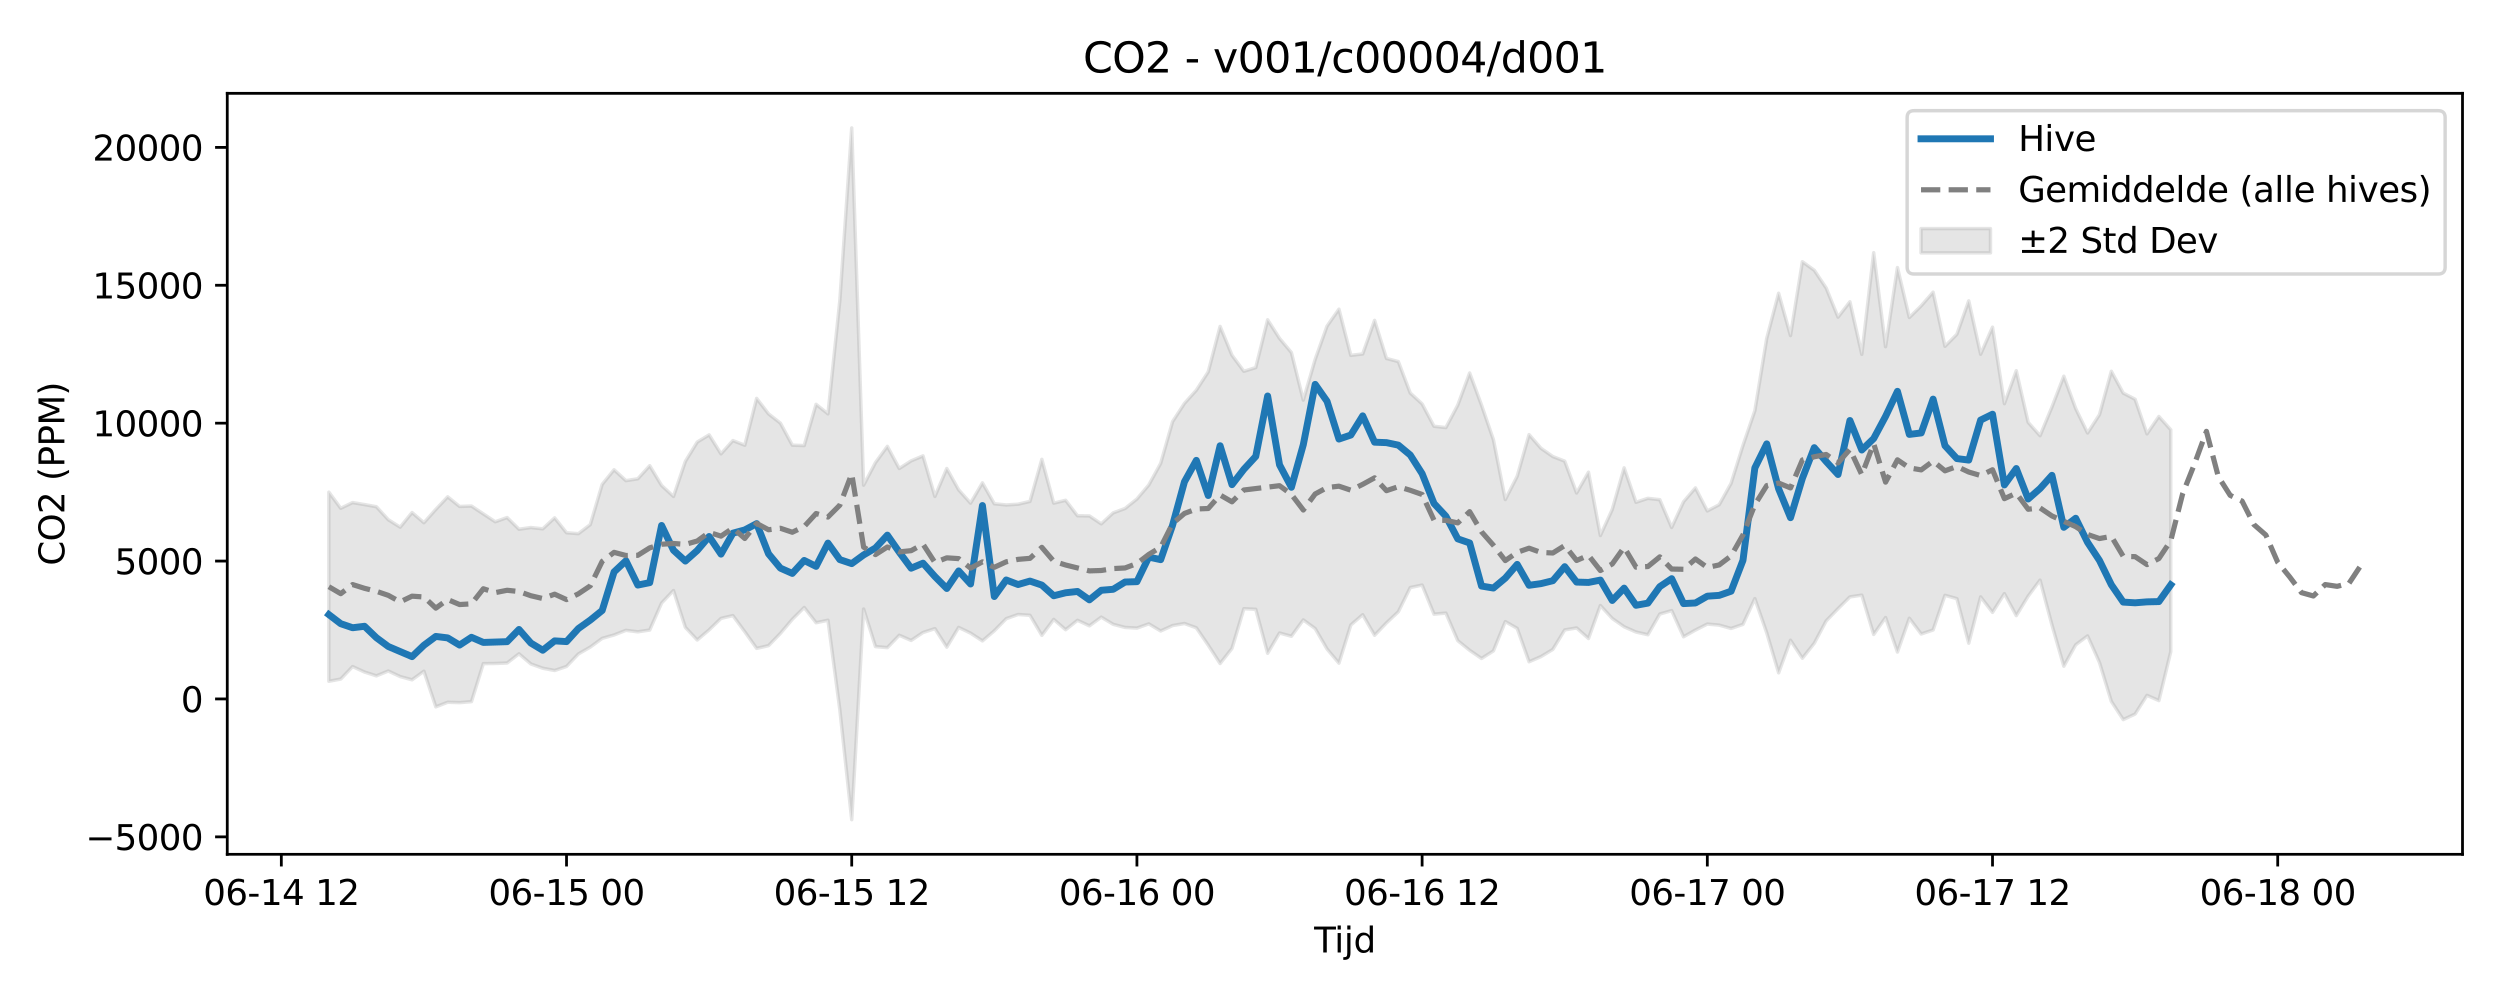 <?xml version="1.0" encoding="utf-8" standalone="no"?>
<!DOCTYPE svg PUBLIC "-//W3C//DTD SVG 1.1//EN"
  "http://www.w3.org/Graphics/SVG/1.1/DTD/svg11.dtd">
<svg xmlns:xlink="http://www.w3.org/1999/xlink" width="720pt" height="288pt" viewBox="0 0 720 288" xmlns="http://www.w3.org/2000/svg" version="1.1">
 <defs>
  <style type="text/css">*{stroke-linejoin: round; stroke-linecap: butt}</style>
 </defs>
 <g id="figure_1">
  <g id="patch_1">
   <path d="M 0 288 
L 720 288 
L 720 0 
L 0 0 
z
" style="fill: #ffffff"/>
  </g>
  <g id="axes_1">
   <g id="patch_2">
    <path d="M 65.45 246.04 
L 709.2 246.04 
L 709.2 26.88 
L 65.45 26.88 
z
" style="fill: #ffffff"/>
   </g>
   <g id="FillBetweenPolyCollection_1">
    <defs>
     <path id="m5bd77cca55" d="M 94.711 -146.262 
L 94.711 -91.79 
L 98.134 -92.432 
L 101.556 -96.026 
L 104.979 -94.453 
L 108.401 -93.35 
L 111.823 -94.751 
L 115.246 -93.149 
L 118.668 -92.214 
L 122.09 -94.69 
L 125.513 -84.427 
L 128.935 -85.749 
L 132.358 -85.642 
L 135.78 -85.922 
L 139.202 -96.878 
L 142.625 -96.915 
L 146.047 -97.052 
L 149.469 -99.702 
L 152.892 -96.78 
L 156.314 -95.551 
L 159.737 -94.89 
L 163.159 -96.06 
L 166.581 -99.667 
L 170.004 -101.636 
L 173.426 -104.149 
L 176.849 -105.129 
L 180.271 -106.464 
L 183.693 -106.031 
L 187.116 -106.551 
L 190.538 -114.322 
L 193.96 -117.931 
L 197.383 -107.316 
L 200.805 -103.682 
L 204.228 -106.59 
L 207.65 -109.899 
L 211.072 -110.711 
L 214.495 -106.063 
L 217.917 -101.258 
L 221.339 -102.054 
L 224.762 -105.59 
L 228.184 -109.633 
L 231.607 -113.046 
L 235.029 -108.654 
L 238.451 -109.371 
L 241.874 -83.58 
L 245.296 -51.922 
L 248.719 -112.604 
L 252.141 -101.773 
L 255.563 -101.484 
L 258.986 -105.042 
L 262.408 -103.551 
L 265.83 -105.84 
L 269.253 -106.954 
L 272.675 -101.615 
L 276.098 -107.307 
L 279.52 -105.653 
L 282.942 -103.421 
L 286.365 -106.327 
L 289.787 -109.816 
L 293.21 -111.025 
L 296.632 -110.796 
L 300.054 -105.009 
L 303.477 -109.615 
L 306.899 -106.638 
L 310.321 -109.355 
L 313.744 -107.757 
L 317.166 -110.27 
L 320.589 -108.201 
L 324.011 -107.299 
L 327.433 -107.111 
L 330.856 -108.323 
L 334.278 -106.271 
L 337.7 -107.834 
L 341.123 -108.431 
L 344.545 -107.189 
L 347.968 -102.196 
L 351.39 -96.897 
L 354.812 -101.253 
L 358.235 -112.696 
L 361.657 -112.519 
L 365.08 -99.861 
L 368.502 -105.693 
L 371.924 -104.758 
L 375.347 -109.466 
L 378.769 -106.975 
L 382.191 -101.075 
L 385.614 -97.002 
L 389.036 -108.002 
L 392.459 -110.962 
L 395.881 -105.039 
L 399.303 -108.609 
L 402.726 -111.819 
L 406.148 -118.778 
L 409.57 -119.501 
L 412.993 -111.116 
L 416.415 -111.425 
L 419.838 -103.491 
L 423.26 -100.711 
L 426.682 -98.356 
L 430.105 -100.538 
L 433.527 -108.984 
L 436.95 -107.026 
L 440.372 -97.409 
L 443.794 -98.893 
L 447.217 -100.966 
L 450.639 -106.58 
L 454.061 -107.15 
L 457.484 -104.107 
L 460.906 -113.606 
L 464.329 -109.884 
L 467.751 -107.488 
L 471.173 -105.976 
L 474.596 -105.194 
L 478.018 -111.151 
L 481.44 -112.146 
L 484.863 -104.604 
L 488.285 -106.54 
L 491.708 -108.271 
L 495.13 -107.964 
L 498.552 -106.998 
L 501.975 -108.181 
L 505.397 -115.594 
L 508.82 -105.748 
L 512.242 -94.215 
L 515.664 -103.611 
L 519.087 -98.43 
L 522.509 -102.735 
L 525.931 -109.166 
L 529.354 -112.701 
L 532.776 -116.091 
L 536.199 -116.6 
L 539.621 -105.274 
L 543.043 -110.151 
L 546.466 -100.209 
L 549.888 -109.945 
L 553.311 -105.41 
L 556.733 -106.566 
L 560.155 -116.543 
L 563.578 -115.591 
L 567 -102.75 
L 570.422 -116.097 
L 573.845 -111.635 
L 577.267 -117.035 
L 580.69 -110.698 
L 584.112 -116.31 
L 587.534 -120.926 
L 590.957 -108.047 
L 594.379 -96.128 
L 597.801 -102.298 
L 601.224 -104.86 
L 604.646 -97.214 
L 608.069 -85.988 
L 611.491 -80.753 
L 614.913 -82.351 
L 618.336 -87.736 
L 621.758 -86.231 
L 625.181 -100.32 
L 625.181 -164.229 
L 625.181 -164.229 
L 621.758 -168.053 
L 618.336 -163.058 
L 614.913 -173.018 
L 611.491 -174.785 
L 608.069 -181.071 
L 604.646 -168.58 
L 601.224 -163.292 
L 597.801 -170.343 
L 594.379 -179.655 
L 590.957 -170.774 
L 587.534 -162.52 
L 584.112 -166.365 
L 580.69 -181.236 
L 577.267 -171.739 
L 573.845 -193.778 
L 570.422 -185.99 
L 567 -201.357 
L 563.578 -191.724 
L 560.155 -188.265 
L 556.733 -203.861 
L 553.311 -199.935 
L 549.888 -196.555 
L 546.466 -210.935 
L 543.043 -188.146 
L 539.621 -215.228 
L 536.199 -185.948 
L 532.776 -201.094 
L 529.354 -196.664 
L 525.931 -205.072 
L 522.509 -210.168 
L 519.087 -212.626 
L 515.664 -191.352 
L 512.242 -203.545 
L 508.82 -190.545 
L 505.397 -169.712 
L 501.975 -159.716 
L 498.552 -148.796 
L 495.13 -142.647 
L 491.708 -140.849 
L 488.285 -147.487 
L 484.863 -143.492 
L 481.44 -136.087 
L 478.018 -144.093 
L 474.596 -144.479 
L 471.173 -143.342 
L 467.751 -153.26 
L 464.329 -141.267 
L 460.906 -133.773 
L 457.484 -152.015 
L 454.061 -146.021 
L 450.639 -155.19 
L 447.217 -156.514 
L 443.794 -158.899 
L 440.372 -162.836 
L 436.95 -150.833 
L 433.527 -144.131 
L 430.105 -161.365 
L 426.682 -171.324 
L 423.26 -180.578 
L 419.838 -171.322 
L 416.415 -164.854 
L 412.993 -165.238 
L 409.57 -171.685 
L 406.148 -174.815 
L 402.726 -183.863 
L 399.303 -184.768 
L 395.881 -195.735 
L 392.459 -186.06 
L 389.036 -185.655 
L 385.614 -198.959 
L 382.191 -194.086 
L 378.769 -184.501 
L 375.347 -172.765 
L 371.924 -186.476 
L 368.502 -190.555 
L 365.08 -195.904 
L 361.657 -182.135 
L 358.235 -181.066 
L 354.812 -185.698 
L 351.39 -193.991 
L 347.968 -180.906 
L 344.545 -175.632 
L 341.123 -171.829 
L 337.7 -166.573 
L 334.278 -154.562 
L 330.856 -148.34 
L 327.433 -144.297 
L 324.011 -141.555 
L 320.589 -140.299 
L 317.166 -137.127 
L 313.744 -139.417 
L 310.321 -139.465 
L 306.899 -143.922 
L 303.477 -143.095 
L 300.054 -155.714 
L 296.632 -143.597 
L 293.21 -142.789 
L 289.787 -142.579 
L 286.365 -142.916 
L 282.942 -148.944 
L 279.52 -143.097 
L 276.098 -146.927 
L 272.675 -153.07 
L 269.253 -145.032 
L 265.83 -156.709 
L 262.408 -155.269 
L 258.986 -153.07 
L 255.563 -159.448 
L 252.141 -154.785 
L 248.719 -148.272 
L 245.296 -251.158 
L 241.874 -201.471 
L 238.451 -168.814 
L 235.029 -171.554 
L 231.607 -159.676 
L 228.184 -159.793 
L 224.762 -166.129 
L 221.339 -168.806 
L 217.917 -173.262 
L 214.495 -159.774 
L 211.072 -161.117 
L 207.65 -157.29 
L 204.228 -162.764 
L 200.805 -160.688 
L 197.383 -155.123 
L 193.96 -145.018 
L 190.538 -148.195 
L 187.116 -153.881 
L 183.693 -150.111 
L 180.271 -149.572 
L 176.849 -152.716 
L 173.426 -148.492 
L 170.004 -136.922 
L 166.581 -134.307 
L 163.159 -134.569 
L 159.737 -138.863 
L 156.314 -135.698 
L 152.892 -136.073 
L 149.469 -135.585 
L 146.047 -138.949 
L 142.625 -137.73 
L 139.202 -139.997 
L 135.78 -142.263 
L 132.358 -142.143 
L 128.935 -144.918 
L 125.513 -141.291 
L 122.09 -137.456 
L 118.668 -140.391 
L 115.246 -136.173 
L 111.823 -138.328 
L 108.401 -142.071 
L 104.979 -142.677 
L 101.556 -143.262 
L 98.134 -141.618 
L 94.711 -146.262 
z
" style="stroke: #808080; stroke-opacity: 0.2"/>
    </defs>
    <g clip-path="url(#p487888ce35)">
     <use xlink:href="#m5bd77cca55" x="0" y="288" style="fill: #808080; fill-opacity: 0.2; stroke: #808080; stroke-opacity: 0.2"/>
    </g>
   </g>
   <g id="matplotlib.axis_1">
    <g id="xtick_1">
     <g id="line2d_1">
      <defs>
       <path id="mf9fc4a3bac" d="M 0 0 
L 0 3.5 
" style="stroke: #000000; stroke-width: 0.8"/>
      </defs>
      <g>
       <use xlink:href="#mf9fc4a3bac" x="81.022" y="246.04" style="stroke: #000000; stroke-width: 0.8"/>
      </g>
     </g>
     <g id="text_1">
      <!-- 06-14 12 -->
      <g transform="translate(58.541 260.638) scale(0.1 -0.1)">
       <defs>
        <path id="DejaVuSans-30" d="M 2034 4250 
Q 1547 4250 1301 3770 
Q 1056 3291 1056 2328 
Q 1056 1369 1301 889 
Q 1547 409 2034 409 
Q 2525 409 2770 889 
Q 3016 1369 3016 2328 
Q 3016 3291 2770 3770 
Q 2525 4250 2034 4250 
z
M 2034 4750 
Q 2819 4750 3233 4129 
Q 3647 3509 3647 2328 
Q 3647 1150 3233 529 
Q 2819 -91 2034 -91 
Q 1250 -91 836 529 
Q 422 1150 422 2328 
Q 422 3509 836 4129 
Q 1250 4750 2034 4750 
z
" transform="scale(0.016)"/>
        <path id="DejaVuSans-36" d="M 2113 2584 
Q 1688 2584 1439 2293 
Q 1191 2003 1191 1497 
Q 1191 994 1439 701 
Q 1688 409 2113 409 
Q 2538 409 2786 701 
Q 3034 994 3034 1497 
Q 3034 2003 2786 2293 
Q 2538 2584 2113 2584 
z
M 3366 4563 
L 3366 3988 
Q 3128 4100 2886 4159 
Q 2644 4219 2406 4219 
Q 1781 4219 1451 3797 
Q 1122 3375 1075 2522 
Q 1259 2794 1537 2939 
Q 1816 3084 2150 3084 
Q 2853 3084 3261 2657 
Q 3669 2231 3669 1497 
Q 3669 778 3244 343 
Q 2819 -91 2113 -91 
Q 1303 -91 875 529 
Q 447 1150 447 2328 
Q 447 3434 972 4092 
Q 1497 4750 2381 4750 
Q 2619 4750 2861 4703 
Q 3103 4656 3366 4563 
z
" transform="scale(0.016)"/>
        <path id="DejaVuSans-2d" d="M 313 2009 
L 1997 2009 
L 1997 1497 
L 313 1497 
L 313 2009 
z
" transform="scale(0.016)"/>
        <path id="DejaVuSans-31" d="M 794 531 
L 1825 531 
L 1825 4091 
L 703 3866 
L 703 4441 
L 1819 4666 
L 2450 4666 
L 2450 531 
L 3481 531 
L 3481 0 
L 794 0 
L 794 531 
z
" transform="scale(0.016)"/>
        <path id="DejaVuSans-34" d="M 2419 4116 
L 825 1625 
L 2419 1625 
L 2419 4116 
z
M 2253 4666 
L 3047 4666 
L 3047 1625 
L 3713 1625 
L 3713 1100 
L 3047 1100 
L 3047 0 
L 2419 0 
L 2419 1100 
L 313 1100 
L 313 1709 
L 2253 4666 
z
" transform="scale(0.016)"/>
        <path id="DejaVuSans-20" transform="scale(0.016)"/>
        <path id="DejaVuSans-32" d="M 1228 531 
L 3431 531 
L 3431 0 
L 469 0 
L 469 531 
Q 828 903 1448 1529 
Q 2069 2156 2228 2338 
Q 2531 2678 2651 2914 
Q 2772 3150 2772 3378 
Q 2772 3750 2511 3984 
Q 2250 4219 1831 4219 
Q 1534 4219 1204 4116 
Q 875 4013 500 3803 
L 500 4441 
Q 881 4594 1212 4672 
Q 1544 4750 1819 4750 
Q 2544 4750 2975 4387 
Q 3406 4025 3406 3419 
Q 3406 3131 3298 2873 
Q 3191 2616 2906 2266 
Q 2828 2175 2409 1742 
Q 1991 1309 1228 531 
z
" transform="scale(0.016)"/>
       </defs>
       <use xlink:href="#DejaVuSans-30"/>
       <use xlink:href="#DejaVuSans-36" transform="translate(63.623 0)"/>
       <use xlink:href="#DejaVuSans-2d" transform="translate(127.246 0)"/>
       <use xlink:href="#DejaVuSans-31" transform="translate(163.33 0)"/>
       <use xlink:href="#DejaVuSans-34" transform="translate(226.953 0)"/>
       <use xlink:href="#DejaVuSans-20" transform="translate(290.576 0)"/>
       <use xlink:href="#DejaVuSans-31" transform="translate(322.363 0)"/>
       <use xlink:href="#DejaVuSans-32" transform="translate(385.986 0)"/>
      </g>
     </g>
    </g>
    <g id="xtick_2">
     <g id="line2d_2">
      <g>
       <use xlink:href="#mf9fc4a3bac" x="163.159" y="246.04" style="stroke: #000000; stroke-width: 0.8"/>
      </g>
     </g>
     <g id="text_2">
      <!-- 06-15 00 -->
      <g transform="translate(140.679 260.638) scale(0.1 -0.1)">
       <defs>
        <path id="DejaVuSans-35" d="M 691 4666 
L 3169 4666 
L 3169 4134 
L 1269 4134 
L 1269 2991 
Q 1406 3038 1543 3061 
Q 1681 3084 1819 3084 
Q 2600 3084 3056 2656 
Q 3513 2228 3513 1497 
Q 3513 744 3044 326 
Q 2575 -91 1722 -91 
Q 1428 -91 1123 -41 
Q 819 9 494 109 
L 494 744 
Q 775 591 1075 516 
Q 1375 441 1709 441 
Q 2250 441 2565 725 
Q 2881 1009 2881 1497 
Q 2881 1984 2565 2268 
Q 2250 2553 1709 2553 
Q 1456 2553 1204 2497 
Q 953 2441 691 2322 
L 691 4666 
z
" transform="scale(0.016)"/>
       </defs>
       <use xlink:href="#DejaVuSans-30"/>
       <use xlink:href="#DejaVuSans-36" transform="translate(63.623 0)"/>
       <use xlink:href="#DejaVuSans-2d" transform="translate(127.246 0)"/>
       <use xlink:href="#DejaVuSans-31" transform="translate(163.33 0)"/>
       <use xlink:href="#DejaVuSans-35" transform="translate(226.953 0)"/>
       <use xlink:href="#DejaVuSans-20" transform="translate(290.576 0)"/>
       <use xlink:href="#DejaVuSans-30" transform="translate(322.363 0)"/>
       <use xlink:href="#DejaVuSans-30" transform="translate(385.986 0)"/>
      </g>
     </g>
    </g>
    <g id="xtick_3">
     <g id="line2d_3">
      <g>
       <use xlink:href="#mf9fc4a3bac" x="245.296" y="246.04" style="stroke: #000000; stroke-width: 0.8"/>
      </g>
     </g>
     <g id="text_3">
      <!-- 06-15 12 -->
      <g transform="translate(222.816 260.638) scale(0.1 -0.1)">
       <use xlink:href="#DejaVuSans-30"/>
       <use xlink:href="#DejaVuSans-36" transform="translate(63.623 0)"/>
       <use xlink:href="#DejaVuSans-2d" transform="translate(127.246 0)"/>
       <use xlink:href="#DejaVuSans-31" transform="translate(163.33 0)"/>
       <use xlink:href="#DejaVuSans-35" transform="translate(226.953 0)"/>
       <use xlink:href="#DejaVuSans-20" transform="translate(290.576 0)"/>
       <use xlink:href="#DejaVuSans-31" transform="translate(322.363 0)"/>
       <use xlink:href="#DejaVuSans-32" transform="translate(385.986 0)"/>
      </g>
     </g>
    </g>
    <g id="xtick_4">
     <g id="line2d_4">
      <g>
       <use xlink:href="#mf9fc4a3bac" x="327.433" y="246.04" style="stroke: #000000; stroke-width: 0.8"/>
      </g>
     </g>
     <g id="text_4">
      <!-- 06-16 00 -->
      <g transform="translate(304.953 260.638) scale(0.1 -0.1)">
       <use xlink:href="#DejaVuSans-30"/>
       <use xlink:href="#DejaVuSans-36" transform="translate(63.623 0)"/>
       <use xlink:href="#DejaVuSans-2d" transform="translate(127.246 0)"/>
       <use xlink:href="#DejaVuSans-31" transform="translate(163.33 0)"/>
       <use xlink:href="#DejaVuSans-36" transform="translate(226.953 0)"/>
       <use xlink:href="#DejaVuSans-20" transform="translate(290.576 0)"/>
       <use xlink:href="#DejaVuSans-30" transform="translate(322.363 0)"/>
       <use xlink:href="#DejaVuSans-30" transform="translate(385.986 0)"/>
      </g>
     </g>
    </g>
    <g id="xtick_5">
     <g id="line2d_5">
      <g>
       <use xlink:href="#mf9fc4a3bac" x="409.57" y="246.04" style="stroke: #000000; stroke-width: 0.8"/>
      </g>
     </g>
     <g id="text_5">
      <!-- 06-16 12 -->
      <g transform="translate(387.09 260.638) scale(0.1 -0.1)">
       <use xlink:href="#DejaVuSans-30"/>
       <use xlink:href="#DejaVuSans-36" transform="translate(63.623 0)"/>
       <use xlink:href="#DejaVuSans-2d" transform="translate(127.246 0)"/>
       <use xlink:href="#DejaVuSans-31" transform="translate(163.33 0)"/>
       <use xlink:href="#DejaVuSans-36" transform="translate(226.953 0)"/>
       <use xlink:href="#DejaVuSans-20" transform="translate(290.576 0)"/>
       <use xlink:href="#DejaVuSans-31" transform="translate(322.363 0)"/>
       <use xlink:href="#DejaVuSans-32" transform="translate(385.986 0)"/>
      </g>
     </g>
    </g>
    <g id="xtick_6">
     <g id="line2d_6">
      <g>
       <use xlink:href="#mf9fc4a3bac" x="491.708" y="246.04" style="stroke: #000000; stroke-width: 0.8"/>
      </g>
     </g>
     <g id="text_6">
      <!-- 06-17 00 -->
      <g transform="translate(469.227 260.638) scale(0.1 -0.1)">
       <defs>
        <path id="DejaVuSans-37" d="M 525 4666 
L 3525 4666 
L 3525 4397 
L 1831 0 
L 1172 0 
L 2766 4134 
L 525 4134 
L 525 4666 
z
" transform="scale(0.016)"/>
       </defs>
       <use xlink:href="#DejaVuSans-30"/>
       <use xlink:href="#DejaVuSans-36" transform="translate(63.623 0)"/>
       <use xlink:href="#DejaVuSans-2d" transform="translate(127.246 0)"/>
       <use xlink:href="#DejaVuSans-31" transform="translate(163.33 0)"/>
       <use xlink:href="#DejaVuSans-37" transform="translate(226.953 0)"/>
       <use xlink:href="#DejaVuSans-20" transform="translate(290.576 0)"/>
       <use xlink:href="#DejaVuSans-30" transform="translate(322.363 0)"/>
       <use xlink:href="#DejaVuSans-30" transform="translate(385.986 0)"/>
      </g>
     </g>
    </g>
    <g id="xtick_7">
     <g id="line2d_7">
      <g>
       <use xlink:href="#mf9fc4a3bac" x="573.845" y="246.04" style="stroke: #000000; stroke-width: 0.8"/>
      </g>
     </g>
     <g id="text_7">
      <!-- 06-17 12 -->
      <g transform="translate(551.364 260.638) scale(0.1 -0.1)">
       <use xlink:href="#DejaVuSans-30"/>
       <use xlink:href="#DejaVuSans-36" transform="translate(63.623 0)"/>
       <use xlink:href="#DejaVuSans-2d" transform="translate(127.246 0)"/>
       <use xlink:href="#DejaVuSans-31" transform="translate(163.33 0)"/>
       <use xlink:href="#DejaVuSans-37" transform="translate(226.953 0)"/>
       <use xlink:href="#DejaVuSans-20" transform="translate(290.576 0)"/>
       <use xlink:href="#DejaVuSans-31" transform="translate(322.363 0)"/>
       <use xlink:href="#DejaVuSans-32" transform="translate(385.986 0)"/>
      </g>
     </g>
    </g>
    <g id="xtick_8">
     <g id="line2d_8">
      <g>
       <use xlink:href="#mf9fc4a3bac" x="655.982" y="246.04" style="stroke: #000000; stroke-width: 0.8"/>
      </g>
     </g>
     <g id="text_8">
      <!-- 06-18 00 -->
      <g transform="translate(633.501 260.638) scale(0.1 -0.1)">
       <defs>
        <path id="DejaVuSans-38" d="M 2034 2216 
Q 1584 2216 1326 1975 
Q 1069 1734 1069 1313 
Q 1069 891 1326 650 
Q 1584 409 2034 409 
Q 2484 409 2743 651 
Q 3003 894 3003 1313 
Q 3003 1734 2745 1975 
Q 2488 2216 2034 2216 
z
M 1403 2484 
Q 997 2584 770 2862 
Q 544 3141 544 3541 
Q 544 4100 942 4425 
Q 1341 4750 2034 4750 
Q 2731 4750 3128 4425 
Q 3525 4100 3525 3541 
Q 3525 3141 3298 2862 
Q 3072 2584 2669 2484 
Q 3125 2378 3379 2068 
Q 3634 1759 3634 1313 
Q 3634 634 3220 271 
Q 2806 -91 2034 -91 
Q 1263 -91 848 271 
Q 434 634 434 1313 
Q 434 1759 690 2068 
Q 947 2378 1403 2484 
z
M 1172 3481 
Q 1172 3119 1398 2916 
Q 1625 2713 2034 2713 
Q 2441 2713 2670 2916 
Q 2900 3119 2900 3481 
Q 2900 3844 2670 4047 
Q 2441 4250 2034 4250 
Q 1625 4250 1398 4047 
Q 1172 3844 1172 3481 
z
" transform="scale(0.016)"/>
       </defs>
       <use xlink:href="#DejaVuSans-30"/>
       <use xlink:href="#DejaVuSans-36" transform="translate(63.623 0)"/>
       <use xlink:href="#DejaVuSans-2d" transform="translate(127.246 0)"/>
       <use xlink:href="#DejaVuSans-31" transform="translate(163.33 0)"/>
       <use xlink:href="#DejaVuSans-38" transform="translate(226.953 0)"/>
       <use xlink:href="#DejaVuSans-20" transform="translate(290.576 0)"/>
       <use xlink:href="#DejaVuSans-30" transform="translate(322.363 0)"/>
       <use xlink:href="#DejaVuSans-30" transform="translate(385.986 0)"/>
      </g>
     </g>
    </g>
    <g id="text_9">
     <!-- Tijd -->
     <g transform="translate(378.475 274.317) scale(0.1 -0.1)">
      <defs>
       <path id="DejaVuSans-54" d="M -19 4666 
L 3928 4666 
L 3928 4134 
L 2272 4134 
L 2272 0 
L 1638 0 
L 1638 4134 
L -19 4134 
L -19 4666 
z
" transform="scale(0.016)"/>
       <path id="DejaVuSans-69" d="M 603 3500 
L 1178 3500 
L 1178 0 
L 603 0 
L 603 3500 
z
M 603 4863 
L 1178 4863 
L 1178 4134 
L 603 4134 
L 603 4863 
z
" transform="scale(0.016)"/>
       <path id="DejaVuSans-6a" d="M 603 3500 
L 1178 3500 
L 1178 -63 
Q 1178 -731 923 -1031 
Q 669 -1331 103 -1331 
L -116 -1331 
L -116 -844 
L 38 -844 
Q 366 -844 484 -692 
Q 603 -541 603 -63 
L 603 3500 
z
M 603 4863 
L 1178 4863 
L 1178 4134 
L 603 4134 
L 603 4863 
z
" transform="scale(0.016)"/>
       <path id="DejaVuSans-64" d="M 2906 2969 
L 2906 4863 
L 3481 4863 
L 3481 0 
L 2906 0 
L 2906 525 
Q 2725 213 2448 61 
Q 2172 -91 1784 -91 
Q 1150 -91 751 415 
Q 353 922 353 1747 
Q 353 2572 751 3078 
Q 1150 3584 1784 3584 
Q 2172 3584 2448 3432 
Q 2725 3281 2906 2969 
z
M 947 1747 
Q 947 1113 1208 752 
Q 1469 391 1925 391 
Q 2381 391 2643 752 
Q 2906 1113 2906 1747 
Q 2906 2381 2643 2742 
Q 2381 3103 1925 3103 
Q 1469 3103 1208 2742 
Q 947 2381 947 1747 
z
" transform="scale(0.016)"/>
      </defs>
      <use xlink:href="#DejaVuSans-54"/>
      <use xlink:href="#DejaVuSans-69" transform="translate(57.959 0)"/>
      <use xlink:href="#DejaVuSans-6a" transform="translate(85.742 0)"/>
      <use xlink:href="#DejaVuSans-64" transform="translate(113.525 0)"/>
     </g>
    </g>
   </g>
   <g id="matplotlib.axis_2">
    <g id="ytick_1">
     <g id="line2d_9">
      <defs>
       <path id="mc5e95c2c3a" d="M 0 0 
L -3.5 0 
" style="stroke: #000000; stroke-width: 0.8"/>
      </defs>
      <g>
       <use xlink:href="#mc5e95c2c3a" x="65.45" y="241.011" style="stroke: #000000; stroke-width: 0.8"/>
      </g>
     </g>
     <g id="text_10">
      <!-- −5000 -->
      <g transform="translate(24.62 244.81) scale(0.1 -0.1)">
       <defs>
        <path id="DejaVuSans-2212" d="M 678 2272 
L 4684 2272 
L 4684 1741 
L 678 1741 
L 678 2272 
z
" transform="scale(0.016)"/>
       </defs>
       <use xlink:href="#DejaVuSans-2212"/>
       <use xlink:href="#DejaVuSans-35" transform="translate(83.789 0)"/>
       <use xlink:href="#DejaVuSans-30" transform="translate(147.412 0)"/>
       <use xlink:href="#DejaVuSans-30" transform="translate(211.035 0)"/>
       <use xlink:href="#DejaVuSans-30" transform="translate(274.658 0)"/>
      </g>
     </g>
    </g>
    <g id="ytick_2">
     <g id="line2d_10">
      <g>
       <use xlink:href="#mc5e95c2c3a" x="65.45" y="201.298" style="stroke: #000000; stroke-width: 0.8"/>
      </g>
     </g>
     <g id="text_11">
      <!-- 0 -->
      <g transform="translate(52.087 205.098) scale(0.1 -0.1)">
       <use xlink:href="#DejaVuSans-30"/>
      </g>
     </g>
    </g>
    <g id="ytick_3">
     <g id="line2d_11">
      <g>
       <use xlink:href="#mc5e95c2c3a" x="65.45" y="161.586" style="stroke: #000000; stroke-width: 0.8"/>
      </g>
     </g>
     <g id="text_12">
      <!-- 5000 -->
      <g transform="translate(33 165.385) scale(0.1 -0.1)">
       <use xlink:href="#DejaVuSans-35"/>
       <use xlink:href="#DejaVuSans-30" transform="translate(63.623 0)"/>
       <use xlink:href="#DejaVuSans-30" transform="translate(127.246 0)"/>
       <use xlink:href="#DejaVuSans-30" transform="translate(190.869 0)"/>
      </g>
     </g>
    </g>
    <g id="ytick_4">
     <g id="line2d_12">
      <g>
       <use xlink:href="#mc5e95c2c3a" x="65.45" y="121.874" style="stroke: #000000; stroke-width: 0.8"/>
      </g>
     </g>
     <g id="text_13">
      <!-- 10000 -->
      <g transform="translate(26.637 125.673) scale(0.1 -0.1)">
       <use xlink:href="#DejaVuSans-31"/>
       <use xlink:href="#DejaVuSans-30" transform="translate(63.623 0)"/>
       <use xlink:href="#DejaVuSans-30" transform="translate(127.246 0)"/>
       <use xlink:href="#DejaVuSans-30" transform="translate(190.869 0)"/>
       <use xlink:href="#DejaVuSans-30" transform="translate(254.492 0)"/>
      </g>
     </g>
    </g>
    <g id="ytick_5">
     <g id="line2d_13">
      <g>
       <use xlink:href="#mc5e95c2c3a" x="65.45" y="82.162" style="stroke: #000000; stroke-width: 0.8"/>
      </g>
     </g>
     <g id="text_14">
      <!-- 15000 -->
      <g transform="translate(26.637 85.961) scale(0.1 -0.1)">
       <use xlink:href="#DejaVuSans-31"/>
       <use xlink:href="#DejaVuSans-35" transform="translate(63.623 0)"/>
       <use xlink:href="#DejaVuSans-30" transform="translate(127.246 0)"/>
       <use xlink:href="#DejaVuSans-30" transform="translate(190.869 0)"/>
       <use xlink:href="#DejaVuSans-30" transform="translate(254.492 0)"/>
      </g>
     </g>
    </g>
    <g id="ytick_6">
     <g id="line2d_14">
      <g>
       <use xlink:href="#mc5e95c2c3a" x="65.45" y="42.449" style="stroke: #000000; stroke-width: 0.8"/>
      </g>
     </g>
     <g id="text_15">
      <!-- 20000 -->
      <g transform="translate(26.637 46.248) scale(0.1 -0.1)">
       <use xlink:href="#DejaVuSans-32"/>
       <use xlink:href="#DejaVuSans-30" transform="translate(63.623 0)"/>
       <use xlink:href="#DejaVuSans-30" transform="translate(127.246 0)"/>
       <use xlink:href="#DejaVuSans-30" transform="translate(190.869 0)"/>
       <use xlink:href="#DejaVuSans-30" transform="translate(254.492 0)"/>
      </g>
     </g>
    </g>
    <g id="text_16">
     <!-- CO2 (PPM) -->
     <g transform="translate(18.541 162.903) rotate(-90) scale(0.1 -0.1)">
      <defs>
       <path id="DejaVuSans-43" d="M 4122 4306 
L 4122 3641 
Q 3803 3938 3442 4084 
Q 3081 4231 2675 4231 
Q 1875 4231 1450 3742 
Q 1025 3253 1025 2328 
Q 1025 1406 1450 917 
Q 1875 428 2675 428 
Q 3081 428 3442 575 
Q 3803 722 4122 1019 
L 4122 359 
Q 3791 134 3420 21 
Q 3050 -91 2638 -91 
Q 1578 -91 968 557 
Q 359 1206 359 2328 
Q 359 3453 968 4101 
Q 1578 4750 2638 4750 
Q 3056 4750 3426 4639 
Q 3797 4528 4122 4306 
z
" transform="scale(0.016)"/>
       <path id="DejaVuSans-4f" d="M 2522 4238 
Q 1834 4238 1429 3725 
Q 1025 3213 1025 2328 
Q 1025 1447 1429 934 
Q 1834 422 2522 422 
Q 3209 422 3611 934 
Q 4013 1447 4013 2328 
Q 4013 3213 3611 3725 
Q 3209 4238 2522 4238 
z
M 2522 4750 
Q 3503 4750 4090 4092 
Q 4678 3434 4678 2328 
Q 4678 1225 4090 567 
Q 3503 -91 2522 -91 
Q 1538 -91 948 565 
Q 359 1222 359 2328 
Q 359 3434 948 4092 
Q 1538 4750 2522 4750 
z
" transform="scale(0.016)"/>
       <path id="DejaVuSans-28" d="M 1984 4856 
Q 1566 4138 1362 3434 
Q 1159 2731 1159 2009 
Q 1159 1288 1364 580 
Q 1569 -128 1984 -844 
L 1484 -844 
Q 1016 -109 783 600 
Q 550 1309 550 2009 
Q 550 2706 781 3412 
Q 1013 4119 1484 4856 
L 1984 4856 
z
" transform="scale(0.016)"/>
       <path id="DejaVuSans-50" d="M 1259 4147 
L 1259 2394 
L 2053 2394 
Q 2494 2394 2734 2622 
Q 2975 2850 2975 3272 
Q 2975 3691 2734 3919 
Q 2494 4147 2053 4147 
L 1259 4147 
z
M 628 4666 
L 2053 4666 
Q 2838 4666 3239 4311 
Q 3641 3956 3641 3272 
Q 3641 2581 3239 2228 
Q 2838 1875 2053 1875 
L 1259 1875 
L 1259 0 
L 628 0 
L 628 4666 
z
" transform="scale(0.016)"/>
       <path id="DejaVuSans-4d" d="M 628 4666 
L 1569 4666 
L 2759 1491 
L 3956 4666 
L 4897 4666 
L 4897 0 
L 4281 0 
L 4281 4097 
L 3078 897 
L 2444 897 
L 1241 4097 
L 1241 0 
L 628 0 
L 628 4666 
z
" transform="scale(0.016)"/>
       <path id="DejaVuSans-29" d="M 513 4856 
L 1013 4856 
Q 1481 4119 1714 3412 
Q 1947 2706 1947 2009 
Q 1947 1309 1714 600 
Q 1481 -109 1013 -844 
L 513 -844 
Q 928 -128 1133 580 
Q 1338 1288 1338 2009 
Q 1338 2731 1133 3434 
Q 928 4138 513 4856 
z
" transform="scale(0.016)"/>
      </defs>
      <use xlink:href="#DejaVuSans-43"/>
      <use xlink:href="#DejaVuSans-4f" transform="translate(69.824 0)"/>
      <use xlink:href="#DejaVuSans-32" transform="translate(148.535 0)"/>
      <use xlink:href="#DejaVuSans-20" transform="translate(212.158 0)"/>
      <use xlink:href="#DejaVuSans-28" transform="translate(243.945 0)"/>
      <use xlink:href="#DejaVuSans-50" transform="translate(282.959 0)"/>
      <use xlink:href="#DejaVuSans-50" transform="translate(343.262 0)"/>
      <use xlink:href="#DejaVuSans-4d" transform="translate(403.564 0)"/>
      <use xlink:href="#DejaVuSans-29" transform="translate(489.844 0)"/>
     </g>
    </g>
   </g>
   <g id="line2d_15">
    <path d="M 94.711 177.01 
L 98.134 179.626 
L 101.556 180.791 
L 104.979 180.37 
L 108.401 183.658 
L 111.823 186.189 
L 118.668 189.109 
L 122.09 185.832 
L 125.513 183.293 
L 128.935 183.714 
L 132.358 185.784 
L 135.78 183.542 
L 139.202 185.022 
L 146.047 184.799 
L 149.469 181.291 
L 152.892 185.204 
L 156.314 187.269 
L 159.737 184.572 
L 163.159 184.778 
L 166.581 181.021 
L 170.004 178.58 
L 173.426 175.816 
L 176.849 164.713 
L 180.271 161.501 
L 183.693 168.501 
L 187.116 167.802 
L 190.538 151.338 
L 193.96 158.465 
L 197.383 161.586 
L 200.805 158.544 
L 204.228 154.517 
L 207.65 159.587 
L 211.072 153.551 
L 214.495 152.622 
L 217.917 150.811 
L 221.339 159.508 
L 224.762 163.625 
L 228.184 165.142 
L 231.607 161.411 
L 235.029 163.114 
L 238.451 156.418 
L 241.874 161.171 
L 245.296 162.32 
L 248.719 159.823 
L 252.141 157.824 
L 255.563 154.123 
L 258.986 159.023 
L 262.408 163.641 
L 265.83 162.198 
L 269.253 166.042 
L 272.675 169.484 
L 276.098 164.432 
L 279.52 168.186 
L 282.942 145.598 
L 286.365 171.796 
L 289.787 167.035 
L 293.21 168.345 
L 296.632 167.35 
L 300.054 168.507 
L 303.477 171.578 
L 306.899 170.715 
L 310.321 170.339 
L 313.744 172.756 
L 317.166 169.995 
L 320.589 169.719 
L 324.011 167.622 
L 327.433 167.519 
L 330.856 160.442 
L 334.278 161.181 
L 337.7 151.266 
L 341.123 138.749 
L 344.545 132.588 
L 347.968 142.702 
L 351.39 128.381 
L 354.812 139.578 
L 358.235 135.154 
L 361.657 131.439 
L 365.08 114.051 
L 368.502 133.87 
L 371.924 140.335 
L 375.347 128.074 
L 378.769 110.704 
L 382.191 115.575 
L 385.614 126.449 
L 389.036 125.294 
L 392.459 119.769 
L 395.881 127.349 
L 399.303 127.479 
L 402.726 128.199 
L 406.148 131.039 
L 409.57 136.414 
L 412.993 145 
L 416.415 148.674 
L 419.838 155.19 
L 423.26 156.373 
L 426.682 168.785 
L 430.105 169.354 
L 433.527 166.497 
L 436.95 162.55 
L 440.372 168.562 
L 443.794 168.086 
L 447.217 167.244 
L 450.639 163.206 
L 454.061 167.641 
L 457.484 167.742 
L 460.906 167.066 
L 464.329 172.933 
L 467.751 169.388 
L 471.173 174.323 
L 474.596 173.698 
L 478.018 168.959 
L 481.44 166.661 
L 484.863 173.836 
L 488.285 173.656 
L 491.708 171.7 
L 495.13 171.469 
L 498.552 170.27 
L 501.975 161.372 
L 505.397 134.759 
L 508.82 127.841 
L 512.242 140.782 
L 515.664 149.09 
L 519.087 137.759 
L 522.509 128.929 
L 525.931 132.919 
L 529.354 136.655 
L 532.776 121.111 
L 536.199 129.602 
L 539.621 126.3 
L 543.043 119.912 
L 546.466 112.706 
L 549.888 125.106 
L 553.311 124.688 
L 556.733 114.951 
L 560.155 128.358 
L 563.578 132.072 
L 567 132.506 
L 570.422 120.984 
L 573.845 119.295 
L 577.267 139.654 
L 580.69 134.937 
L 584.112 143.708 
L 587.534 140.7 
L 590.957 136.898 
L 594.379 151.862 
L 597.801 149.262 
L 601.224 156.209 
L 604.646 161.411 
L 608.069 168.417 
L 611.491 173.405 
L 614.913 173.606 
L 618.336 173.336 
L 621.758 173.256 
L 625.181 168.441 
L 625.181 168.441 
" clip-path="url(#p487888ce35)" style="fill: none; stroke: #1f77b4; stroke-width: 2; stroke-linecap: square"/>
   </g>
   <g id="line2d_16">
    <path d="M 94.711 168.974 
L 98.134 170.975 
L 101.556 168.356 
L 104.979 169.435 
L 108.401 170.289 
L 111.823 171.46 
L 115.246 173.339 
L 118.668 171.698 
L 122.09 171.927 
L 125.513 175.141 
L 128.935 172.667 
L 132.358 174.107 
L 135.78 173.908 
L 139.202 169.563 
L 142.625 170.677 
L 146.047 170 
L 149.469 170.357 
L 152.892 171.574 
L 156.314 172.375 
L 159.737 171.124 
L 163.159 172.686 
L 166.581 171.013 
L 170.004 168.721 
L 173.426 161.679 
L 176.849 159.077 
L 180.271 159.982 
L 183.693 159.929 
L 187.116 157.784 
L 190.538 156.741 
L 193.96 156.526 
L 197.383 156.78 
L 200.805 155.815 
L 204.228 153.323 
L 207.65 154.405 
L 211.072 152.086 
L 214.495 155.081 
L 217.917 150.74 
L 221.339 152.57 
L 224.762 152.141 
L 228.184 153.287 
L 231.607 151.639 
L 235.029 147.896 
L 238.451 148.908 
L 241.874 145.475 
L 245.296 136.46 
L 248.719 157.562 
L 252.141 159.721 
L 255.563 157.534 
L 258.986 158.944 
L 262.408 158.59 
L 265.83 156.725 
L 269.253 162.007 
L 272.675 160.658 
L 276.098 160.883 
L 279.52 163.625 
L 282.942 161.817 
L 286.365 163.378 
L 289.787 161.802 
L 293.21 161.093 
L 296.632 160.803 
L 300.054 157.638 
L 303.477 161.645 
L 306.899 162.72 
L 313.744 164.413 
L 317.166 164.302 
L 320.589 163.75 
L 324.011 163.573 
L 327.433 162.296 
L 330.856 159.669 
L 334.278 157.584 
L 337.7 150.797 
L 341.123 147.87 
L 344.545 146.589 
L 347.968 146.449 
L 351.39 142.556 
L 354.812 144.525 
L 358.235 141.119 
L 368.502 139.876 
L 371.924 142.383 
L 375.347 146.885 
L 378.769 142.262 
L 382.191 140.42 
L 385.614 140.019 
L 389.036 141.171 
L 392.459 139.489 
L 395.881 137.613 
L 399.303 141.312 
L 402.726 140.159 
L 406.148 141.203 
L 409.57 142.407 
L 412.993 149.823 
L 416.415 149.861 
L 419.838 150.594 
L 423.26 147.356 
L 426.682 153.16 
L 430.105 157.048 
L 433.527 161.443 
L 436.95 159.07 
L 440.372 157.878 
L 443.794 159.104 
L 447.217 159.26 
L 450.639 157.115 
L 454.061 161.415 
L 457.484 159.939 
L 460.906 164.31 
L 464.329 162.424 
L 467.751 157.626 
L 471.173 163.341 
L 474.596 163.163 
L 478.018 160.378 
L 481.44 163.884 
L 484.863 163.952 
L 488.285 160.986 
L 491.708 163.44 
L 495.13 162.695 
L 498.552 160.103 
L 501.975 154.051 
L 505.397 145.347 
L 508.82 139.853 
L 512.242 139.12 
L 515.664 140.518 
L 519.087 132.472 
L 522.509 131.549 
L 525.931 130.881 
L 529.354 133.318 
L 532.776 129.408 
L 536.199 136.726 
L 539.621 127.749 
L 543.043 138.852 
L 546.466 132.428 
L 549.888 134.75 
L 553.311 135.328 
L 556.733 132.787 
L 560.155 135.596 
L 563.578 134.342 
L 567 135.946 
L 570.422 136.956 
L 573.845 135.293 
L 577.267 143.613 
L 580.69 142.033 
L 584.112 146.662 
L 587.534 146.277 
L 590.957 148.589 
L 597.801 151.68 
L 601.224 153.924 
L 604.646 155.103 
L 608.069 154.47 
L 611.491 160.231 
L 614.913 160.316 
L 618.336 162.603 
L 621.758 160.858 
L 625.181 155.725 
L 628.603 142.199 
L 632.025 133.589 
L 635.448 124.233 
L 638.87 137.256 
L 642.292 142.654 
L 645.715 144.311 
L 649.137 151.092 
L 652.56 154.078 
L 655.982 161.936 
L 659.404 166.119 
L 662.827 170.675 
L 666.249 171.641 
L 669.671 168.356 
L 673.094 168.865 
L 676.516 167.996 
L 679.939 162.817 
L 679.939 162.817 
" clip-path="url(#p487888ce35)" style="fill: none; stroke-dasharray: 5.55,2.4; stroke-dashoffset: 0; stroke: #808080; stroke-width: 1.5"/>
   </g>
   <g id="patch_3">
    <path d="M 65.45 246.04 
L 65.45 26.88 
" style="fill: none; stroke: #000000; stroke-width: 0.8; stroke-linejoin: miter; stroke-linecap: square"/>
   </g>
   <g id="patch_4">
    <path d="M 709.2 246.04 
L 709.2 26.88 
" style="fill: none; stroke: #000000; stroke-width: 0.8; stroke-linejoin: miter; stroke-linecap: square"/>
   </g>
   <g id="patch_5">
    <path d="M 65.45 246.04 
L 709.2 246.04 
" style="fill: none; stroke: #000000; stroke-width: 0.8; stroke-linejoin: miter; stroke-linecap: square"/>
   </g>
   <g id="patch_6">
    <path d="M 65.45 26.88 
L 709.2 26.88 
" style="fill: none; stroke: #000000; stroke-width: 0.8; stroke-linejoin: miter; stroke-linecap: square"/>
   </g>
   <g id="text_17">
    <!-- CO2 - v001/c00004/d001 -->
    <g transform="translate(311.922 20.88) scale(0.12 -0.12)">
     <defs>
      <path id="DejaVuSans-76" d="M 191 3500 
L 800 3500 
L 1894 563 
L 2988 3500 
L 3597 3500 
L 2284 0 
L 1503 0 
L 191 3500 
z
" transform="scale(0.016)"/>
      <path id="DejaVuSans-2f" d="M 1625 4666 
L 2156 4666 
L 531 -594 
L 0 -594 
L 1625 4666 
z
" transform="scale(0.016)"/>
      <path id="DejaVuSans-63" d="M 3122 3366 
L 3122 2828 
Q 2878 2963 2633 3030 
Q 2388 3097 2138 3097 
Q 1578 3097 1268 2742 
Q 959 2388 959 1747 
Q 959 1106 1268 751 
Q 1578 397 2138 397 
Q 2388 397 2633 464 
Q 2878 531 3122 666 
L 3122 134 
Q 2881 22 2623 -34 
Q 2366 -91 2075 -91 
Q 1284 -91 818 406 
Q 353 903 353 1747 
Q 353 2603 823 3093 
Q 1294 3584 2113 3584 
Q 2378 3584 2631 3529 
Q 2884 3475 3122 3366 
z
" transform="scale(0.016)"/>
     </defs>
     <use xlink:href="#DejaVuSans-43"/>
     <use xlink:href="#DejaVuSans-4f" transform="translate(69.824 0)"/>
     <use xlink:href="#DejaVuSans-32" transform="translate(148.535 0)"/>
     <use xlink:href="#DejaVuSans-20" transform="translate(212.158 0)"/>
     <use xlink:href="#DejaVuSans-2d" transform="translate(243.945 0)"/>
     <use xlink:href="#DejaVuSans-20" transform="translate(280.029 0)"/>
     <use xlink:href="#DejaVuSans-76" transform="translate(311.816 0)"/>
     <use xlink:href="#DejaVuSans-30" transform="translate(370.996 0)"/>
     <use xlink:href="#DejaVuSans-30" transform="translate(434.619 0)"/>
     <use xlink:href="#DejaVuSans-31" transform="translate(498.242 0)"/>
     <use xlink:href="#DejaVuSans-2f" transform="translate(561.865 0)"/>
     <use xlink:href="#DejaVuSans-63" transform="translate(595.557 0)"/>
     <use xlink:href="#DejaVuSans-30" transform="translate(650.537 0)"/>
     <use xlink:href="#DejaVuSans-30" transform="translate(714.16 0)"/>
     <use xlink:href="#DejaVuSans-30" transform="translate(777.783 0)"/>
     <use xlink:href="#DejaVuSans-30" transform="translate(841.406 0)"/>
     <use xlink:href="#DejaVuSans-34" transform="translate(905.029 0)"/>
     <use xlink:href="#DejaVuSans-2f" transform="translate(968.652 0)"/>
     <use xlink:href="#DejaVuSans-64" transform="translate(1002.344 0)"/>
     <use xlink:href="#DejaVuSans-30" transform="translate(1065.82 0)"/>
     <use xlink:href="#DejaVuSans-30" transform="translate(1129.443 0)"/>
     <use xlink:href="#DejaVuSans-31" transform="translate(1193.066 0)"/>
    </g>
   </g>
   <g id="legend_1">
    <g id="patch_7">
     <path d="M 551.256 78.914 
L 702.2 78.914 
Q 704.2 78.914 704.2 76.914 
L 704.2 33.88 
Q 704.2 31.88 702.2 31.88 
L 551.256 31.88 
Q 549.256 31.88 549.256 33.88 
L 549.256 76.914 
Q 549.256 78.914 551.256 78.914 
z
" style="fill: #ffffff; opacity: 0.8; stroke: #cccccc; stroke-linejoin: miter"/>
    </g>
    <g id="line2d_17">
     <path d="M 553.256 39.978 
L 563.256 39.978 
L 573.256 39.978 
" style="fill: none; stroke: #1f77b4; stroke-width: 2; stroke-linecap: square"/>
    </g>
    <g id="text_18">
     <!-- Hive -->
     <g transform="translate(581.256 43.478) scale(0.1 -0.1)">
      <defs>
       <path id="DejaVuSans-48" d="M 628 4666 
L 1259 4666 
L 1259 2753 
L 3553 2753 
L 3553 4666 
L 4184 4666 
L 4184 0 
L 3553 0 
L 3553 2222 
L 1259 2222 
L 1259 0 
L 628 0 
L 628 4666 
z
" transform="scale(0.016)"/>
       <path id="DejaVuSans-65" d="M 3597 1894 
L 3597 1613 
L 953 1613 
Q 991 1019 1311 708 
Q 1631 397 2203 397 
Q 2534 397 2845 478 
Q 3156 559 3463 722 
L 3463 178 
Q 3153 47 2828 -22 
Q 2503 -91 2169 -91 
Q 1331 -91 842 396 
Q 353 884 353 1716 
Q 353 2575 817 3079 
Q 1281 3584 2069 3584 
Q 2775 3584 3186 3129 
Q 3597 2675 3597 1894 
z
M 3022 2063 
Q 3016 2534 2758 2815 
Q 2500 3097 2075 3097 
Q 1594 3097 1305 2825 
Q 1016 2553 972 2059 
L 3022 2063 
z
" transform="scale(0.016)"/>
      </defs>
      <use xlink:href="#DejaVuSans-48"/>
      <use xlink:href="#DejaVuSans-69" transform="translate(75.195 0)"/>
      <use xlink:href="#DejaVuSans-76" transform="translate(102.979 0)"/>
      <use xlink:href="#DejaVuSans-65" transform="translate(162.158 0)"/>
     </g>
    </g>
    <g id="line2d_18">
     <path d="M 553.256 54.657 
L 563.256 54.657 
L 573.256 54.657 
" style="fill: none; stroke-dasharray: 5.55,2.4; stroke-dashoffset: 0; stroke: #808080; stroke-width: 1.5"/>
    </g>
    <g id="text_19">
     <!-- Gemiddelde (alle hives) -->
     <g transform="translate(581.256 58.157) scale(0.1 -0.1)">
      <defs>
       <path id="DejaVuSans-47" d="M 3809 666 
L 3809 1919 
L 2778 1919 
L 2778 2438 
L 4434 2438 
L 4434 434 
Q 4069 175 3628 42 
Q 3188 -91 2688 -91 
Q 1594 -91 976 548 
Q 359 1188 359 2328 
Q 359 3472 976 4111 
Q 1594 4750 2688 4750 
Q 3144 4750 3555 4637 
Q 3966 4525 4313 4306 
L 4313 3634 
Q 3963 3931 3569 4081 
Q 3175 4231 2741 4231 
Q 1884 4231 1454 3753 
Q 1025 3275 1025 2328 
Q 1025 1384 1454 906 
Q 1884 428 2741 428 
Q 3075 428 3337 486 
Q 3600 544 3809 666 
z
" transform="scale(0.016)"/>
       <path id="DejaVuSans-6d" d="M 3328 2828 
Q 3544 3216 3844 3400 
Q 4144 3584 4550 3584 
Q 5097 3584 5394 3201 
Q 5691 2819 5691 2113 
L 5691 0 
L 5113 0 
L 5113 2094 
Q 5113 2597 4934 2840 
Q 4756 3084 4391 3084 
Q 3944 3084 3684 2787 
Q 3425 2491 3425 1978 
L 3425 0 
L 2847 0 
L 2847 2094 
Q 2847 2600 2669 2842 
Q 2491 3084 2119 3084 
Q 1678 3084 1418 2786 
Q 1159 2488 1159 1978 
L 1159 0 
L 581 0 
L 581 3500 
L 1159 3500 
L 1159 2956 
Q 1356 3278 1631 3431 
Q 1906 3584 2284 3584 
Q 2666 3584 2933 3390 
Q 3200 3197 3328 2828 
z
" transform="scale(0.016)"/>
       <path id="DejaVuSans-6c" d="M 603 4863 
L 1178 4863 
L 1178 0 
L 603 0 
L 603 4863 
z
" transform="scale(0.016)"/>
       <path id="DejaVuSans-61" d="M 2194 1759 
Q 1497 1759 1228 1600 
Q 959 1441 959 1056 
Q 959 750 1161 570 
Q 1363 391 1709 391 
Q 2188 391 2477 730 
Q 2766 1069 2766 1631 
L 2766 1759 
L 2194 1759 
z
M 3341 1997 
L 3341 0 
L 2766 0 
L 2766 531 
Q 2569 213 2275 61 
Q 1981 -91 1556 -91 
Q 1019 -91 701 211 
Q 384 513 384 1019 
Q 384 1609 779 1909 
Q 1175 2209 1959 2209 
L 2766 2209 
L 2766 2266 
Q 2766 2663 2505 2880 
Q 2244 3097 1772 3097 
Q 1472 3097 1187 3025 
Q 903 2953 641 2809 
L 641 3341 
Q 956 3463 1253 3523 
Q 1550 3584 1831 3584 
Q 2591 3584 2966 3190 
Q 3341 2797 3341 1997 
z
" transform="scale(0.016)"/>
       <path id="DejaVuSans-68" d="M 3513 2113 
L 3513 0 
L 2938 0 
L 2938 2094 
Q 2938 2591 2744 2837 
Q 2550 3084 2163 3084 
Q 1697 3084 1428 2787 
Q 1159 2491 1159 1978 
L 1159 0 
L 581 0 
L 581 4863 
L 1159 4863 
L 1159 2956 
Q 1366 3272 1645 3428 
Q 1925 3584 2291 3584 
Q 2894 3584 3203 3211 
Q 3513 2838 3513 2113 
z
" transform="scale(0.016)"/>
       <path id="DejaVuSans-73" d="M 2834 3397 
L 2834 2853 
Q 2591 2978 2328 3040 
Q 2066 3103 1784 3103 
Q 1356 3103 1142 2972 
Q 928 2841 928 2578 
Q 928 2378 1081 2264 
Q 1234 2150 1697 2047 
L 1894 2003 
Q 2506 1872 2764 1633 
Q 3022 1394 3022 966 
Q 3022 478 2636 193 
Q 2250 -91 1575 -91 
Q 1294 -91 989 -36 
Q 684 19 347 128 
L 347 722 
Q 666 556 975 473 
Q 1284 391 1588 391 
Q 1994 391 2212 530 
Q 2431 669 2431 922 
Q 2431 1156 2273 1281 
Q 2116 1406 1581 1522 
L 1381 1569 
Q 847 1681 609 1914 
Q 372 2147 372 2553 
Q 372 3047 722 3315 
Q 1072 3584 1716 3584 
Q 2034 3584 2315 3537 
Q 2597 3491 2834 3397 
z
" transform="scale(0.016)"/>
      </defs>
      <use xlink:href="#DejaVuSans-47"/>
      <use xlink:href="#DejaVuSans-65" transform="translate(77.49 0)"/>
      <use xlink:href="#DejaVuSans-6d" transform="translate(139.014 0)"/>
      <use xlink:href="#DejaVuSans-69" transform="translate(236.426 0)"/>
      <use xlink:href="#DejaVuSans-64" transform="translate(264.209 0)"/>
      <use xlink:href="#DejaVuSans-64" transform="translate(327.686 0)"/>
      <use xlink:href="#DejaVuSans-65" transform="translate(391.162 0)"/>
      <use xlink:href="#DejaVuSans-6c" transform="translate(452.686 0)"/>
      <use xlink:href="#DejaVuSans-64" transform="translate(480.469 0)"/>
      <use xlink:href="#DejaVuSans-65" transform="translate(543.945 0)"/>
      <use xlink:href="#DejaVuSans-20" transform="translate(605.469 0)"/>
      <use xlink:href="#DejaVuSans-28" transform="translate(637.256 0)"/>
      <use xlink:href="#DejaVuSans-61" transform="translate(676.27 0)"/>
      <use xlink:href="#DejaVuSans-6c" transform="translate(737.549 0)"/>
      <use xlink:href="#DejaVuSans-6c" transform="translate(765.332 0)"/>
      <use xlink:href="#DejaVuSans-65" transform="translate(793.115 0)"/>
      <use xlink:href="#DejaVuSans-20" transform="translate(854.639 0)"/>
      <use xlink:href="#DejaVuSans-68" transform="translate(886.426 0)"/>
      <use xlink:href="#DejaVuSans-69" transform="translate(949.805 0)"/>
      <use xlink:href="#DejaVuSans-76" transform="translate(977.588 0)"/>
      <use xlink:href="#DejaVuSans-65" transform="translate(1036.768 0)"/>
      <use xlink:href="#DejaVuSans-73" transform="translate(1098.291 0)"/>
      <use xlink:href="#DejaVuSans-29" transform="translate(1150.391 0)"/>
     </g>
    </g>
    <g id="patch_8">
     <path d="M 553.256 72.835 
L 573.256 72.835 
L 573.256 65.835 
L 553.256 65.835 
z
" style="fill: #808080; fill-opacity: 0.2; stroke: #808080; stroke-opacity: 0.2; stroke-linejoin: miter"/>
    </g>
    <g id="text_20">
     <!-- ±2 Std Dev -->
     <g transform="translate(581.256 72.835) scale(0.1 -0.1)">
      <defs>
       <path id="DejaVuSans-b1" d="M 2944 4013 
L 2944 2803 
L 4684 2803 
L 4684 2272 
L 2944 2272 
L 2944 1063 
L 2419 1063 
L 2419 2272 
L 678 2272 
L 678 2803 
L 2419 2803 
L 2419 4013 
L 2944 4013 
z
M 678 531 
L 4684 531 
L 4684 0 
L 678 0 
L 678 531 
z
" transform="scale(0.016)"/>
       <path id="DejaVuSans-53" d="M 3425 4513 
L 3425 3897 
Q 3066 4069 2747 4153 
Q 2428 4238 2131 4238 
Q 1616 4238 1336 4038 
Q 1056 3838 1056 3469 
Q 1056 3159 1242 3001 
Q 1428 2844 1947 2747 
L 2328 2669 
Q 3034 2534 3370 2195 
Q 3706 1856 3706 1288 
Q 3706 609 3251 259 
Q 2797 -91 1919 -91 
Q 1588 -91 1214 -16 
Q 841 59 441 206 
L 441 856 
Q 825 641 1194 531 
Q 1563 422 1919 422 
Q 2459 422 2753 634 
Q 3047 847 3047 1241 
Q 3047 1584 2836 1778 
Q 2625 1972 2144 2069 
L 1759 2144 
Q 1053 2284 737 2584 
Q 422 2884 422 3419 
Q 422 4038 858 4394 
Q 1294 4750 2059 4750 
Q 2388 4750 2728 4690 
Q 3069 4631 3425 4513 
z
" transform="scale(0.016)"/>
       <path id="DejaVuSans-74" d="M 1172 4494 
L 1172 3500 
L 2356 3500 
L 2356 3053 
L 1172 3053 
L 1172 1153 
Q 1172 725 1289 603 
Q 1406 481 1766 481 
L 2356 481 
L 2356 0 
L 1766 0 
Q 1100 0 847 248 
Q 594 497 594 1153 
L 594 3053 
L 172 3053 
L 172 3500 
L 594 3500 
L 594 4494 
L 1172 4494 
z
" transform="scale(0.016)"/>
       <path id="DejaVuSans-44" d="M 1259 4147 
L 1259 519 
L 2022 519 
Q 2988 519 3436 956 
Q 3884 1394 3884 2338 
Q 3884 3275 3436 3711 
Q 2988 4147 2022 4147 
L 1259 4147 
z
M 628 4666 
L 1925 4666 
Q 3281 4666 3915 4102 
Q 4550 3538 4550 2338 
Q 4550 1131 3912 565 
Q 3275 0 1925 0 
L 628 0 
L 628 4666 
z
" transform="scale(0.016)"/>
      </defs>
      <use xlink:href="#DejaVuSans-b1"/>
      <use xlink:href="#DejaVuSans-32" transform="translate(83.789 0)"/>
      <use xlink:href="#DejaVuSans-20" transform="translate(147.412 0)"/>
      <use xlink:href="#DejaVuSans-53" transform="translate(179.199 0)"/>
      <use xlink:href="#DejaVuSans-74" transform="translate(242.676 0)"/>
      <use xlink:href="#DejaVuSans-64" transform="translate(281.885 0)"/>
      <use xlink:href="#DejaVuSans-20" transform="translate(345.361 0)"/>
      <use xlink:href="#DejaVuSans-44" transform="translate(377.148 0)"/>
      <use xlink:href="#DejaVuSans-65" transform="translate(454.15 0)"/>
      <use xlink:href="#DejaVuSans-76" transform="translate(515.674 0)"/>
     </g>
    </g>
   </g>
  </g>
 </g>
 <defs>
  <clipPath id="p487888ce35">
   <rect x="65.45" y="26.88" width="643.75" height="219.16"/>
  </clipPath>
 </defs>
</svg>
